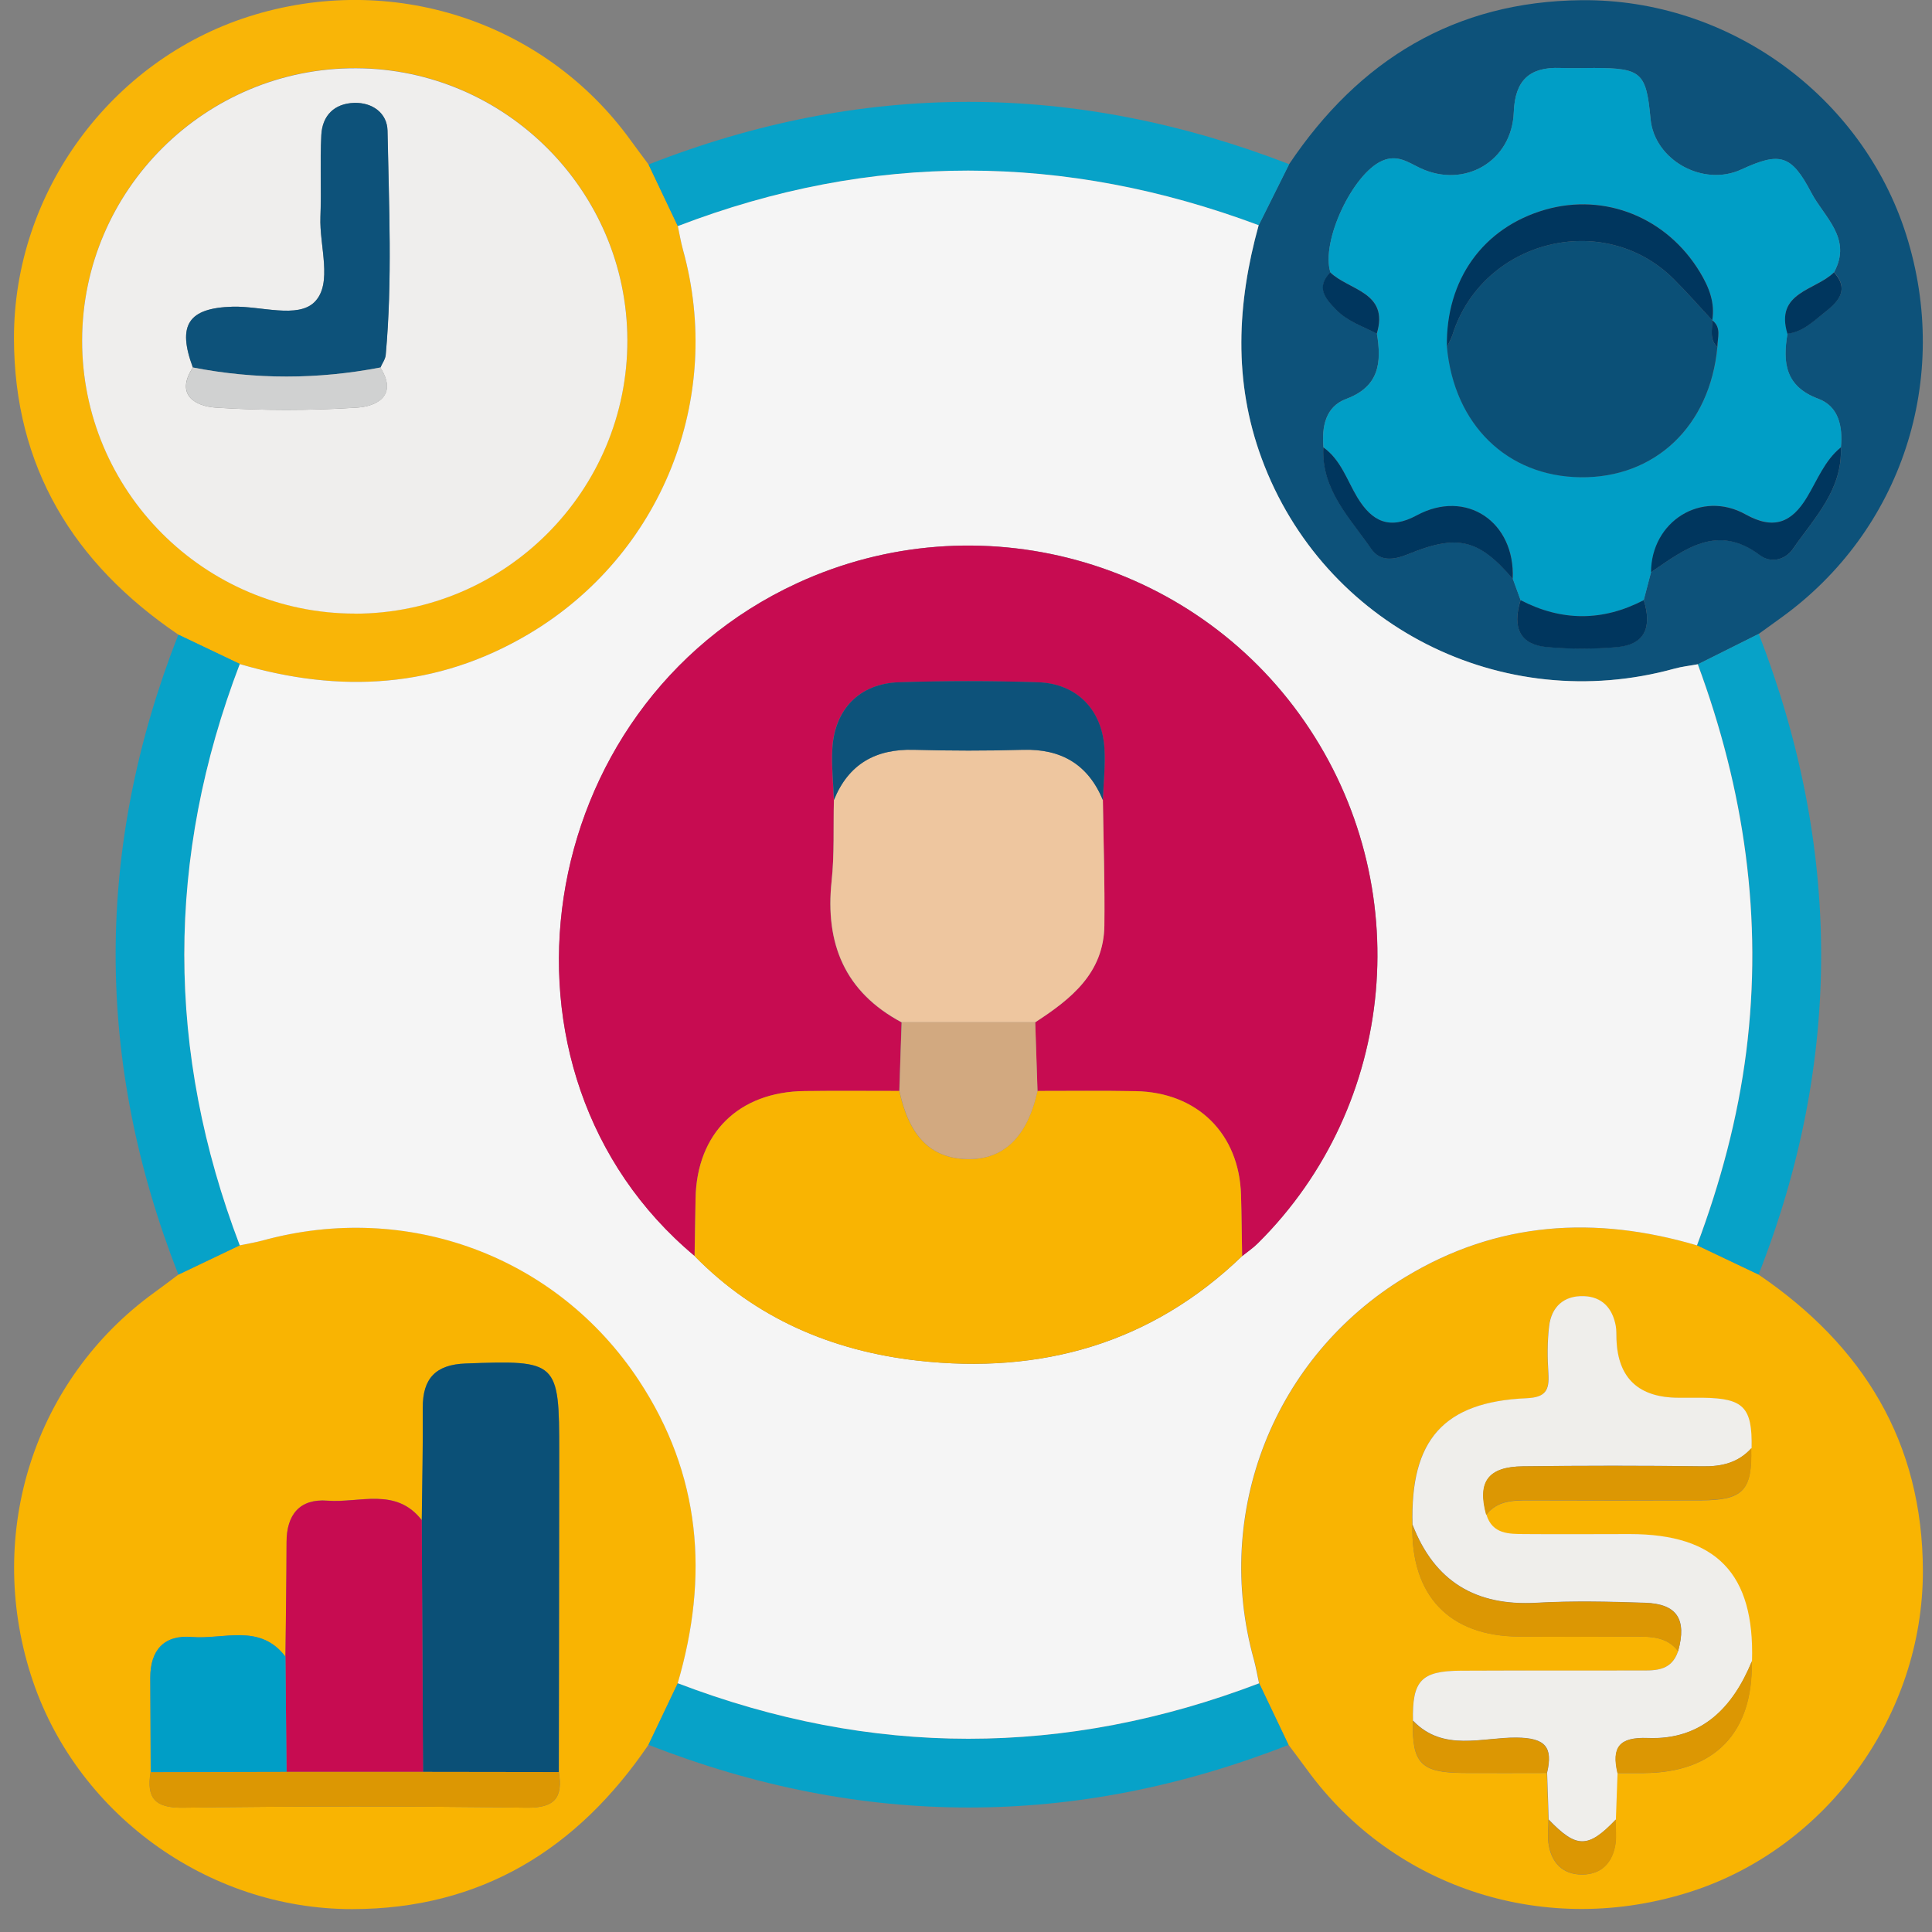 <svg width="71" height="71" viewBox="0 0 71 71" fill="none" xmlns="http://www.w3.org/2000/svg">
<rect x="0" y="0" width="71" height="71" fill="#808080" stroke="none"/>
<g clip-path="url(#clip0_289_819)">
<path d="M64.627 46.842C68.471 49.453 70.657 53.004 70.665 57.729C70.672 63.042 67.139 67.895 62.166 69.508C56.863 71.227 51.235 69.442 48.025 65.024C47.805 64.721 47.578 64.424 47.355 64.125C46.997 63.371 46.635 62.614 46.276 61.861C46.214 61.576 46.17 61.287 46.09 61.005C44.572 55.578 46.818 49.866 51.648 46.933C55.035 44.878 58.633 44.666 62.371 45.767C63.124 46.125 63.877 46.483 64.631 46.842H64.627ZM64.36 53.22C64.393 51.724 64.067 51.391 62.568 51.373C62.276 51.373 61.983 51.373 61.691 51.373C60.218 51.373 59.454 50.66 59.398 49.233C59.39 49.065 59.401 48.897 59.372 48.733C59.251 48.082 58.867 47.661 58.198 47.639C57.467 47.614 57.01 48.034 56.922 48.747C56.852 49.325 56.863 49.917 56.896 50.499C56.933 51.106 56.786 51.362 56.088 51.391C53.042 51.526 51.813 52.927 51.904 56.039C51.846 58.639 53.261 60.128 55.825 60.142C57.244 60.15 58.663 60.15 60.081 60.142C60.674 60.142 61.259 60.146 61.669 60.676C61.413 61.459 60.747 61.389 60.136 61.393C57.986 61.404 55.836 61.389 53.685 61.4C52.219 61.407 51.89 61.766 51.923 63.247C51.883 64.794 52.215 65.145 53.751 65.156C54.782 65.163 55.814 65.156 56.845 65.156C56.863 65.73 56.885 66.3 56.904 66.875C56.904 67.164 56.867 67.46 56.904 67.741C57.002 68.444 57.416 68.89 58.136 68.89C58.856 68.89 59.27 68.444 59.368 67.741C59.409 67.456 59.368 67.164 59.368 66.875C59.39 66.304 59.409 65.73 59.431 65.16C59.76 65.16 60.089 65.16 60.418 65.16C63.014 65.145 64.433 63.667 64.371 61.053C64.466 57.842 63.066 56.39 59.873 56.39C58.589 56.39 57.306 56.398 56.022 56.39C55.441 56.386 54.834 56.401 54.611 55.677C55.017 55.151 55.591 55.139 56.183 55.139C58.293 55.147 60.407 55.147 62.517 55.139C64.06 55.132 64.393 54.778 64.353 53.231L64.36 53.22Z" fill="#F9B402"/>
<path d="M23.83 64.121C21.215 67.965 17.668 70.155 12.947 70.159C7.59 70.166 2.726 66.59 1.128 61.535C-0.533 56.288 1.27 50.696 5.655 47.511C5.959 47.292 6.255 47.065 6.555 46.842C7.308 46.483 8.061 46.125 8.815 45.763C9.1 45.705 9.389 45.657 9.67 45.58C14.966 44.128 20.455 46.147 23.472 50.711C25.765 54.178 26.061 57.93 24.909 61.854C24.55 62.607 24.192 63.364 23.834 64.117L23.83 64.121ZM5.534 65.127C5.381 66.063 5.677 66.447 6.726 66.432C10.936 66.374 15.145 66.374 19.35 66.432C20.4 66.447 20.689 66.055 20.539 65.123C20.543 61.203 20.55 57.286 20.553 53.366C20.553 50.016 20.502 49.983 17.112 50.108C16.012 50.148 15.532 50.66 15.54 51.739C15.547 53.114 15.518 54.489 15.503 55.864C14.556 54.642 13.214 55.238 12.036 55.147C11.02 55.066 10.533 55.659 10.533 56.672C10.53 58.076 10.508 59.48 10.493 60.885C9.557 59.641 8.215 60.256 7.045 60.157C6.035 60.073 5.52 60.636 5.523 61.656C5.531 62.812 5.534 63.967 5.538 65.123L5.534 65.127Z" fill="#F9B402"/>
<path d="M47.377 6.03C49.941 2.209 53.462 0.051 58.121 0.007C63.541 -0.044 68.434 3.529 70.05 8.623C71.725 13.911 69.893 19.51 65.443 22.71C65.172 22.904 64.905 23.101 64.634 23.295C63.888 23.668 63.139 24.041 62.393 24.414C62.107 24.465 61.815 24.498 61.537 24.575C55.192 26.326 48.632 22.991 46.368 16.859C45.318 14.014 45.461 11.15 46.255 8.279L47.373 6.034L47.377 6.03ZM50.599 12.258C50.775 13.315 50.694 14.204 49.469 14.661C48.708 14.942 48.569 15.685 48.635 16.442C48.558 17.996 49.612 19.027 50.394 20.168C50.72 20.643 51.221 20.581 51.744 20.366C53.576 19.616 54.344 19.81 55.594 21.265C55.69 21.529 55.785 21.788 55.88 22.051C55.562 23.075 55.865 23.686 56.849 23.774C57.708 23.851 58.586 23.851 59.441 23.774C60.422 23.686 60.729 23.072 60.407 22.048C60.495 21.708 60.586 21.368 60.674 21.027C61.91 20.186 63.106 19.217 64.682 20.402C65.088 20.709 65.611 20.578 65.9 20.157C66.686 19.016 67.725 17.981 67.651 16.434C67.721 15.677 67.575 14.935 66.821 14.653C65.6 14.2 65.508 13.319 65.688 12.258C66.243 12.196 66.631 11.812 67.03 11.498C67.498 11.124 68.006 10.678 67.403 10.002C68.079 8.755 67.033 7.979 66.562 7.076C65.826 5.676 65.41 5.577 63.994 6.228C62.583 6.879 60.795 5.88 60.656 4.366C60.498 2.662 60.323 2.501 58.586 2.498C58.169 2.498 57.752 2.512 57.339 2.498C56.209 2.454 55.671 2.955 55.631 4.121C55.565 5.928 53.817 6.941 52.193 6.177C51.751 5.968 51.356 5.661 50.793 5.91C49.714 6.381 48.536 8.864 48.891 10.009C48.354 10.565 48.719 10.978 49.111 11.384C49.528 11.812 50.094 11.991 50.603 12.262L50.599 12.258Z" fill="#0D527A"/>
<path d="M6.551 23.32C2.704 20.709 0.521 17.162 0.513 12.433C0.506 7.072 4.064 2.231 9.136 0.61C14.362 -1.057 19.987 0.76 23.165 5.141C23.384 5.445 23.611 5.745 23.834 6.045C24.192 6.798 24.55 7.555 24.909 8.308C24.971 8.594 25.019 8.883 25.095 9.164C26.624 14.639 24.316 20.402 19.427 23.302C16.059 25.299 12.501 25.489 8.811 24.403C8.058 24.044 7.301 23.682 6.547 23.324L6.551 23.32ZM13.042 22.545C18.571 22.545 23.069 18.021 23.055 12.485C23.04 7.006 18.568 2.527 13.093 2.501C7.56 2.476 3.029 6.97 3.018 12.496C3.007 18.029 7.516 22.545 13.042 22.541V22.545Z" fill="#F9B507"/>
<path d="M24.909 8.309C24.55 7.555 24.192 6.798 23.834 6.045C31.682 2.962 39.526 2.995 47.377 6.034C47.004 6.784 46.631 7.53 46.258 8.279C39.138 5.617 32.022 5.58 24.913 8.312L24.909 8.309Z" fill="#07A2C8"/>
<path d="M23.83 64.121C24.188 63.368 24.547 62.611 24.909 61.857C32.029 64.578 39.153 64.578 46.273 61.861C46.631 62.614 46.993 63.371 47.352 64.125C39.511 67.197 31.671 67.189 23.83 64.121Z" fill="#07A2C8"/>
<path d="M6.551 23.32C7.304 23.679 8.061 24.041 8.815 24.399C6.09 31.519 6.101 38.643 8.815 45.763C8.061 46.121 7.308 46.48 6.555 46.842C3.483 39.001 3.479 31.161 6.555 23.32H6.551Z" fill="#07A2C8"/>
<path d="M62.393 24.414C63.139 24.041 63.888 23.668 64.634 23.295C67.673 31.143 67.71 38.994 64.627 46.838C63.874 46.48 63.12 46.121 62.367 45.763C63.23 43.456 63.866 41.097 64.177 38.643C64.795 33.743 64.1 29.014 62.396 24.41L62.393 24.414Z" fill="#07A2C8"/>
<path d="M62.393 24.414C64.097 29.018 64.792 33.746 64.174 38.647C63.863 41.097 63.226 43.459 62.363 45.767C58.626 44.666 55.028 44.878 51.641 46.933C46.81 49.866 44.565 55.578 46.083 61.005C46.159 61.287 46.207 61.576 46.269 61.861C39.145 64.578 32.025 64.578 24.905 61.857C26.057 57.933 25.765 54.185 23.468 50.715C20.451 46.154 14.962 44.132 9.667 45.584C9.385 45.661 9.096 45.705 8.811 45.767C6.097 38.647 6.09 31.523 8.811 24.403C12.501 25.489 16.059 25.299 19.427 23.302C24.316 20.402 26.62 14.639 25.095 9.164C25.018 8.883 24.971 8.594 24.909 8.309C32.022 5.577 39.134 5.613 46.255 8.276C45.461 11.146 45.315 14.01 46.368 16.855C48.635 22.991 55.196 26.323 61.537 24.571C61.815 24.494 62.107 24.465 62.393 24.41V24.414ZM25.527 46.158C27.779 48.458 30.592 49.647 33.722 50.002C38.246 50.514 42.301 49.387 45.651 46.158C45.845 46.001 46.053 45.862 46.229 45.686C51.356 40.603 52.08 32.51 47.951 26.524C43.812 20.523 35.92 18.372 29.29 21.433C19.511 25.95 17.463 39.418 25.53 46.154L25.527 46.158Z" fill="#F5F5F5"/>
<path d="M51.926 63.243C51.894 61.762 52.223 61.404 53.689 61.397C55.839 61.386 57.99 61.397 60.14 61.389C60.751 61.389 61.416 61.459 61.672 60.673C61.998 59.506 61.632 58.935 60.451 58.899C59.123 58.855 57.792 58.826 56.468 58.899C54.241 59.027 52.72 58.12 51.912 56.032C51.82 52.92 53.049 51.519 56.095 51.384C56.794 51.355 56.94 51.099 56.904 50.492C56.867 49.91 56.86 49.318 56.929 48.74C57.013 48.023 57.474 47.606 58.205 47.632C58.875 47.654 59.259 48.074 59.379 48.725C59.408 48.886 59.398 49.058 59.405 49.226C59.459 50.653 60.223 51.366 61.698 51.366C61.99 51.366 62.283 51.366 62.575 51.366C64.079 51.384 64.4 51.717 64.371 53.216C63.888 53.75 63.285 53.896 62.579 53.885C60.378 53.856 58.176 53.856 55.971 53.885C54.684 53.9 54.292 54.459 54.625 55.663C54.848 56.387 55.455 56.372 56.037 56.376C57.32 56.387 58.604 56.376 59.888 56.376C63.084 56.376 64.481 57.831 64.386 61.042C63.684 62.764 62.528 63.946 60.557 63.869C59.496 63.828 59.229 64.213 59.445 65.149C59.423 65.719 59.405 66.293 59.383 66.864C58.363 67.932 57.938 67.932 56.914 66.864C56.896 66.29 56.874 65.719 56.856 65.145C57.079 64.198 56.79 63.865 55.741 63.854C54.464 63.84 53.042 64.388 51.934 63.236L51.926 63.243Z" fill="#EFEEEB"/>
<path d="M51.908 56.039C52.716 58.127 54.238 59.034 56.465 58.906C57.788 58.829 59.123 58.862 60.447 58.906C61.628 58.943 61.99 59.513 61.669 60.68C61.259 60.15 60.678 60.142 60.081 60.146C58.663 60.153 57.244 60.157 55.825 60.146C53.261 60.131 51.846 58.643 51.904 56.043L51.908 56.039Z" fill="#DC9703"/>
<path d="M54.614 55.666C54.282 54.459 54.676 53.904 55.96 53.889C58.161 53.863 60.363 53.863 62.568 53.889C63.274 53.9 63.877 53.754 64.36 53.22C64.4 54.767 64.067 55.121 62.524 55.129C60.414 55.136 58.3 55.136 56.19 55.129C55.598 55.129 55.024 55.14 54.618 55.666H54.614Z" fill="#DC9703"/>
<path d="M59.438 65.156C59.222 64.22 59.489 63.836 60.55 63.876C62.517 63.953 63.672 62.768 64.378 61.049C64.441 63.664 63.022 65.141 60.425 65.156C60.096 65.156 59.767 65.156 59.438 65.156Z" fill="#DC9703"/>
<path d="M51.926 63.243C53.035 64.395 54.457 63.847 55.733 63.861C56.783 63.872 57.072 64.205 56.849 65.152C55.817 65.152 54.786 65.16 53.755 65.152C52.223 65.141 51.886 64.787 51.926 63.243Z" fill="#DC9703"/>
<path d="M56.907 66.871C57.931 67.939 58.355 67.939 59.376 66.871C59.376 67.16 59.412 67.456 59.376 67.738C59.277 68.44 58.867 68.886 58.143 68.886C57.423 68.886 57.01 68.444 56.911 67.738C56.871 67.456 56.907 67.16 56.911 66.871H56.907Z" fill="#DC9703"/>
<path d="M15.499 55.864C15.514 54.489 15.547 53.114 15.536 51.739C15.529 50.66 16.008 50.148 17.109 50.108C20.499 49.983 20.553 50.016 20.55 53.366C20.55 57.286 20.539 61.203 20.535 65.123C18.871 65.123 17.207 65.116 15.543 65.116C15.529 62.033 15.511 58.95 15.496 55.864H15.499Z" fill="#0B5077"/>
<path d="M15.499 55.864C15.514 58.946 15.532 62.029 15.547 65.116C13.876 65.116 12.201 65.116 10.53 65.116C10.515 63.708 10.504 62.296 10.489 60.888C10.504 59.484 10.526 58.08 10.53 56.675C10.53 55.663 11.016 55.07 12.033 55.151C13.21 55.242 14.552 54.642 15.499 55.867V55.864Z" fill="#C70C51"/>
<path d="M10.489 60.888C10.504 62.296 10.515 63.708 10.53 65.116C8.866 65.119 7.202 65.123 5.538 65.127C5.534 63.971 5.527 62.816 5.523 61.66C5.52 60.64 6.032 60.076 7.045 60.16C8.219 60.259 9.561 59.645 10.493 60.888H10.489Z" fill="#009EC6"/>
<path d="M5.534 65.127C7.198 65.123 8.862 65.119 10.526 65.116C12.197 65.116 13.872 65.116 15.543 65.116C17.207 65.116 18.871 65.123 20.535 65.123C20.685 66.056 20.396 66.447 19.347 66.432C15.137 66.374 10.928 66.374 6.723 66.432C5.677 66.447 5.381 66.063 5.531 65.127H5.534Z" fill="#DC9703"/>
<path d="M60.674 21.035C60.586 21.375 60.495 21.715 60.407 22.055C58.897 22.841 57.39 22.841 55.88 22.055C55.785 21.792 55.689 21.532 55.594 21.269C55.689 19.177 53.883 17.959 52.069 18.939C51.06 19.484 50.423 19.166 49.889 18.288C49.502 17.652 49.282 16.902 48.639 16.442C48.569 15.685 48.712 14.942 49.473 14.661C50.698 14.204 50.775 13.319 50.603 12.262C51.067 10.726 49.575 10.671 48.891 10.009C48.533 8.868 49.714 6.381 50.793 5.91C51.356 5.665 51.751 5.968 52.193 6.177C53.817 6.941 55.565 5.932 55.631 4.121C55.675 2.955 56.209 2.454 57.339 2.498C57.756 2.512 58.172 2.498 58.586 2.498C60.323 2.505 60.502 2.666 60.656 4.366C60.795 5.88 62.583 6.879 63.994 6.228C65.413 5.573 65.83 5.676 66.562 7.076C67.033 7.979 68.079 8.755 67.403 10.002C66.722 10.675 65.223 10.719 65.691 12.262C65.512 13.322 65.603 14.2 66.825 14.657C67.578 14.939 67.725 15.681 67.655 16.438C67.055 16.921 66.792 17.634 66.415 18.266C65.856 19.195 65.194 19.48 64.159 18.903C62.532 17.992 60.685 19.155 60.681 21.031L60.674 21.035ZM62.916 11.764L62.927 11.772C63.033 11.117 62.806 10.547 62.477 10.002C61.266 7.994 58.988 7.072 56.794 7.701C54.508 8.356 53.13 10.276 53.177 12.744C53.44 15.601 55.382 17.502 58.085 17.535C60.831 17.572 62.846 15.652 63.117 12.744C63.117 12.404 63.281 12.028 62.919 11.761L62.916 11.764Z" fill="#009EC6"/>
<path d="M48.635 16.442C49.279 16.902 49.502 17.652 49.886 18.288C50.423 19.166 51.06 19.484 52.065 18.939C53.879 17.959 55.686 19.173 55.591 21.269C54.34 19.813 53.572 19.619 51.74 20.369C51.221 20.581 50.72 20.647 50.391 20.172C49.608 19.031 48.551 18 48.632 16.445L48.635 16.442Z" fill="#00365E"/>
<path d="M60.674 21.035C60.678 19.159 62.528 17.996 64.152 18.906C65.187 19.484 65.849 19.203 66.408 18.27C66.788 17.641 67.052 16.928 67.648 16.442C67.721 17.988 66.682 19.023 65.896 20.161C65.607 20.581 65.084 20.709 64.678 20.406C63.102 19.221 61.906 20.19 60.67 21.031L60.674 21.035Z" fill="#00365E"/>
<path d="M55.88 22.055C57.39 22.838 58.897 22.841 60.407 22.055C60.729 23.079 60.422 23.69 59.441 23.781C58.582 23.858 57.704 23.858 56.849 23.781C55.869 23.693 55.561 23.083 55.88 22.059V22.055Z" fill="#00365E"/>
<path d="M65.688 12.269C65.219 10.729 66.722 10.682 67.399 10.009C68.006 10.686 67.498 11.132 67.026 11.505C66.627 11.823 66.24 12.203 65.684 12.265L65.688 12.269Z" fill="#00365E"/>
<path d="M48.884 10.009C49.568 10.675 51.06 10.726 50.595 12.262C50.083 11.991 49.517 11.812 49.103 11.384C48.708 10.978 48.346 10.565 48.884 10.009Z" fill="#00365E"/>
<path d="M13.042 22.549C7.513 22.549 3.007 18.036 3.018 12.503C3.029 6.977 7.56 2.483 13.093 2.509C18.571 2.534 23.04 7.014 23.055 12.492C23.073 18.025 18.571 22.549 13.042 22.552V22.549ZM13.978 13.505C14.044 13.351 14.157 13.202 14.172 13.044C14.421 10.298 14.293 7.544 14.238 4.798C14.227 4.162 13.693 3.759 13.016 3.781C12.285 3.803 11.843 4.242 11.806 4.962C11.755 5.961 11.813 6.966 11.773 7.968C11.733 9.04 12.234 10.415 11.561 11.095C10.947 11.72 9.579 11.242 8.548 11.271C6.92 11.318 6.503 11.94 7.085 13.505C6.419 14.533 7.206 14.931 7.926 14.979C9.652 15.092 11.4 15.092 13.126 14.979C13.85 14.931 14.629 14.533 13.975 13.505H13.978Z" fill="#EFEEED"/>
<path d="M25.527 46.158C17.46 39.418 19.508 25.953 29.286 21.437C35.916 18.372 43.808 20.526 47.948 26.527C52.08 32.514 51.352 40.607 46.225 45.69C46.05 45.865 45.841 46.005 45.647 46.162C45.633 45.416 45.629 44.67 45.607 43.924C45.541 41.667 44.005 40.142 41.731 40.102C40.528 40.08 39.328 40.095 38.125 40.095C38.096 39.254 38.07 38.413 38.041 37.572C39.357 36.716 40.564 35.765 40.583 34.006C40.601 32.474 40.55 30.938 40.528 29.405C40.55 28.784 40.619 28.162 40.586 27.541C40.513 26.096 39.573 25.12 38.136 25.076C36.435 25.021 34.731 25.021 33.031 25.076C31.575 25.123 30.657 26.078 30.584 27.537C30.552 28.155 30.621 28.78 30.643 29.402C30.621 30.397 30.665 31.399 30.559 32.386C30.314 34.679 31.038 36.456 33.13 37.572C33.1 38.413 33.075 39.254 33.045 40.095C31.886 40.095 30.723 40.087 29.564 40.099C27.143 40.128 25.604 41.649 25.56 44.048C25.545 44.754 25.534 45.456 25.523 46.162L25.527 46.158Z" fill="#C70C51"/>
<path d="M25.527 46.158C25.538 45.452 25.552 44.75 25.563 44.044C25.607 41.645 27.143 40.124 29.568 40.095C30.727 40.08 31.89 40.091 33.049 40.091C33.411 41.759 34.201 42.56 35.525 42.596C36.874 42.633 37.752 41.788 38.125 40.091C39.328 40.091 40.528 40.077 41.731 40.099C44.005 40.139 45.545 41.664 45.607 43.92C45.629 44.666 45.633 45.412 45.647 46.158C42.298 49.387 38.242 50.51 33.718 50.002C30.588 49.647 27.776 48.458 25.523 46.158H25.527Z" fill="#F9B402"/>
<path d="M63.113 12.748C62.842 15.655 60.828 17.572 58.081 17.539C55.382 17.506 53.437 15.604 53.173 12.748C53.243 12.602 53.327 12.463 53.375 12.313C54.464 8.828 58.919 7.691 61.5 10.247C61.994 10.737 62.451 11.263 62.927 11.772L62.916 11.764C62.941 12.101 62.799 12.47 63.113 12.748Z" fill="#0B5077"/>
<path d="M62.926 11.772C62.451 11.263 61.994 10.737 61.5 10.247C58.919 7.691 54.468 8.828 53.375 12.313C53.327 12.463 53.239 12.605 53.173 12.748C53.126 10.28 54.505 8.36 56.79 7.705C58.988 7.076 61.263 7.998 62.473 10.005C62.802 10.55 63.033 11.121 62.923 11.775L62.926 11.772Z" fill="#00365E"/>
<path d="M63.113 12.748C62.802 12.47 62.941 12.101 62.916 11.764C63.278 12.035 63.113 12.408 63.113 12.748Z" fill="#00365E"/>
<path d="M7.089 13.505C6.507 11.94 6.924 11.318 8.551 11.271C9.586 11.242 10.95 11.717 11.565 11.095C12.238 10.415 11.733 9.04 11.777 7.969C11.817 6.967 11.758 5.965 11.81 4.963C11.846 4.242 12.292 3.803 13.02 3.781C13.693 3.763 14.227 4.162 14.242 4.798C14.293 7.548 14.424 10.298 14.176 13.044C14.161 13.202 14.048 13.352 13.982 13.505C11.685 13.948 9.389 13.951 7.092 13.505H7.089Z" fill="#0D527A"/>
<path d="M7.089 13.505C9.385 13.951 11.682 13.948 13.978 13.505C14.633 14.533 13.854 14.931 13.13 14.979C11.404 15.089 9.656 15.092 7.93 14.979C7.206 14.931 6.423 14.533 7.089 13.505Z" fill="#D0D1D1"/>
<path d="M33.133 37.568C31.042 36.449 30.321 34.675 30.562 32.382C30.669 31.395 30.621 30.393 30.647 29.398C31.184 28.078 32.175 27.519 33.587 27.555C34.922 27.592 36.256 27.595 37.591 27.555C39.006 27.511 39.986 28.093 40.531 29.402C40.553 30.934 40.605 32.47 40.586 34.002C40.568 35.761 39.361 36.712 38.045 37.568C36.406 37.568 34.772 37.568 33.133 37.568Z" fill="#EEC69F"/>
<path d="M40.531 29.402C39.986 28.093 39.003 27.515 37.591 27.555C36.256 27.595 34.922 27.592 33.587 27.555C32.179 27.515 31.184 28.078 30.647 29.398C30.625 28.776 30.555 28.151 30.588 27.533C30.661 26.074 31.579 25.12 33.035 25.072C34.735 25.017 36.439 25.017 38.14 25.072C39.577 25.116 40.517 26.092 40.59 27.537C40.623 28.155 40.553 28.78 40.531 29.402Z" fill="#0D527A"/>
<path d="M33.133 37.568C34.772 37.568 36.406 37.568 38.045 37.568C38.074 38.409 38.099 39.25 38.129 40.091C37.756 41.788 36.878 42.633 35.529 42.596C34.205 42.56 33.415 41.762 33.053 40.091C33.078 39.25 33.108 38.409 33.137 37.568H33.133Z" fill="#D2A980"/>
</g>
<defs>
<clipPath id="clip0_289_819">
<rect width="70.151" height="70.159" fill="white" transform="translate(0.513)"/>
</clipPath>
</defs>
</svg>
